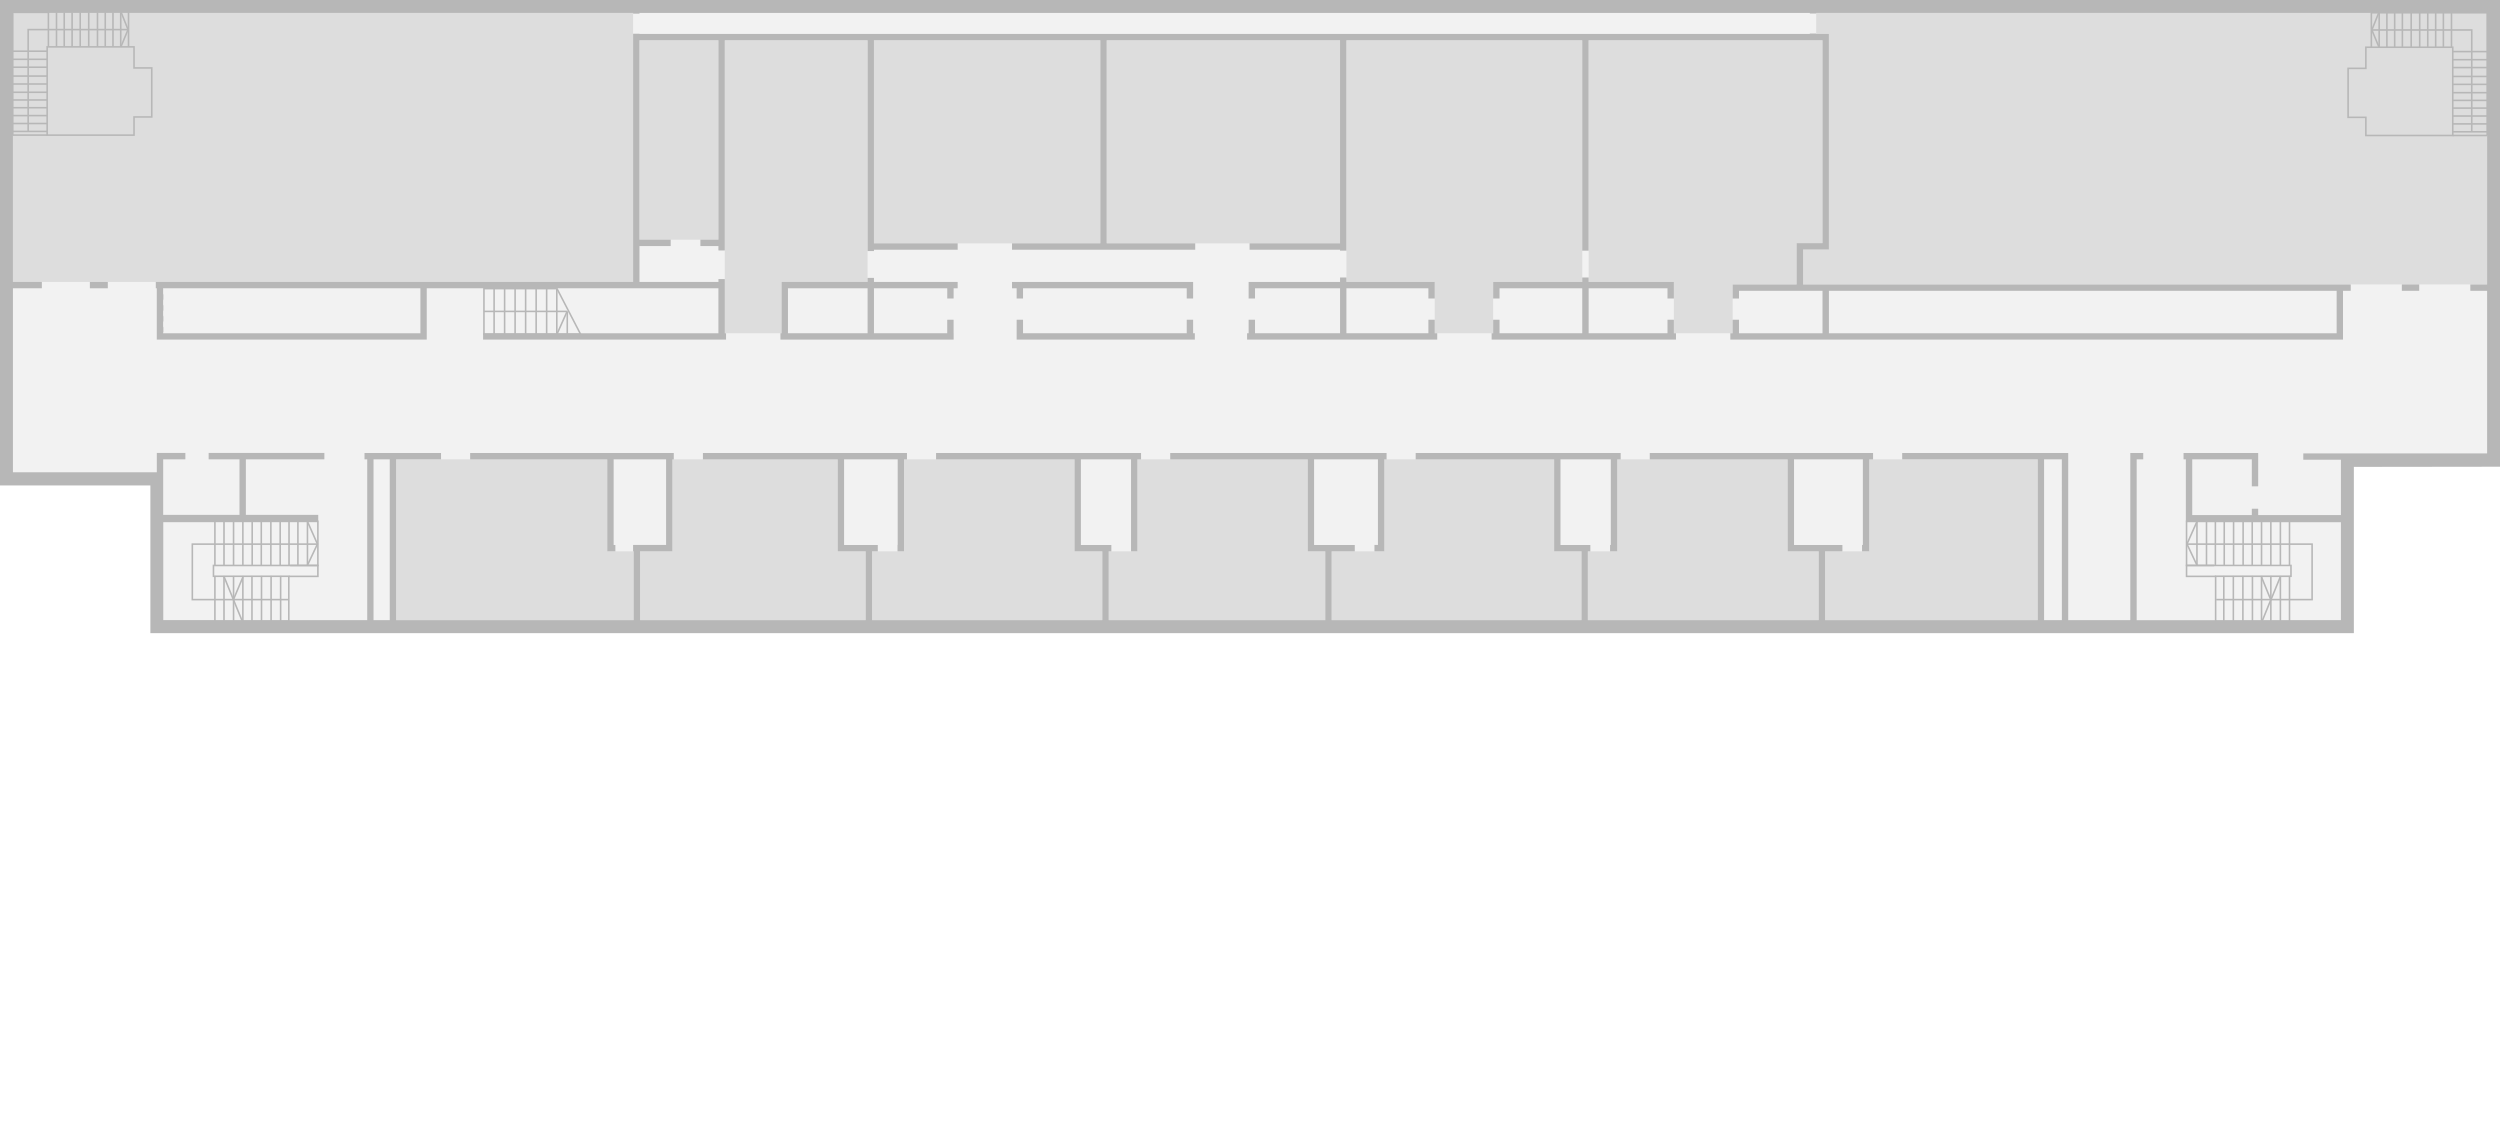 <svg id="Livello_1" data-name="Livello 1" xmlns="http://www.w3.org/2000/svg" xmlns:xlink="http://www.w3.org/1999/xlink" viewBox="0 0 5500 2479.09"><defs><pattern id="locale_tecnico_2_3" data-name="locale tecnico 2 3" width="57" height="57" patternTransform="translate(-13327.71 -8916.31) rotate(180) scale(0.42)" patternUnits="userSpaceOnUse" viewBox="0 0 57 57"><rect width="57" height="57" style="fill:none"/><rect width="57" height="57" style="fill:none"/><rect width="57" height="57" style="fill:none"/><rect width="57" height="57" style="fill:none"/><rect width="57" height="57" style="fill:none"/><rect width="57" height="57" style="fill:none"/><rect width="57" height="57" style="fill:none"/><rect width="57" height="57" style="fill:none"/><rect width="57" height="57" style="fill:none"/><rect x="53" y="52" width="60" height="58" style="fill:#f2f2f2"/><line x1="57" y1="57" x2="114" y2="114" style="fill:none;stroke:#ddd;stroke-linecap:square;stroke-linejoin:round;stroke-width:20px"/><rect x="-4" y="52" width="60" height="58" style="fill:#f2f2f2"/><line y1="57" x2="57" y2="114" style="fill:none;stroke:#ddd;stroke-linecap:square;stroke-linejoin:round;stroke-width:20px"/><line x1="-57" y1="57" y2="114" style="fill:none;stroke:#ddd;stroke-linecap:square;stroke-linejoin:round;stroke-width:20px"/><rect x="53" y="-5" width="60" height="58" style="fill:#f2f2f2"/><line x1="57" x2="114" y2="57" style="fill:none;stroke:#ddd;stroke-linecap:square;stroke-linejoin:round;stroke-width:20px"/><rect x="-4" y="-5" width="60" height="58" style="fill:#f2f2f2"/><line x2="57" y2="57" style="fill:none;stroke:#ddd;stroke-linecap:square;stroke-linejoin:round;stroke-width:20px"/><line x1="-57" y2="57" style="fill:none;stroke:#ddd;stroke-linecap:square;stroke-linejoin:round;stroke-width:20px"/><line x1="57" y1="-57" x2="114" style="fill:none;stroke:#ddd;stroke-linecap:square;stroke-linejoin:round;stroke-width:20px"/><line y1="-57" x2="57" style="fill:none;stroke:#ddd;stroke-linecap:square;stroke-linejoin:round;stroke-width:20px"/><line x1="-57" y1="-57" style="fill:none;stroke:#ddd;stroke-linecap:square;stroke-linejoin:round;stroke-width:20px"/></pattern></defs><polygon id="background" points="0 1067.85 330.92 1067.85 330.92 1392.8 5178.42 1392.8 5178.42 1027.12 5500 1026.69 5500 28.44 5500 0 5471.56 0 28.44 0 0 0 0 28.44 0.21 610.72 0 1067.85" style="fill:#f2f2f2"/><rect id="locale_tecnico" data-name="locale tecnico" x="1733.49" y="634.25" width="175.22" height="98.88" style="fill:url(#locale_tecnico_2_3)"/><rect id="locale_tecnico-2" data-name="locale tecnico-2" x="358.95" y="634.25" width="565.91" height="98.88" style="fill:url(#locale_tecnico_2_3)"/><polygon id="locale_tecnico-2a" data-name="locale tecnico-2a" points="1582.21 733.13 1406.71 733.13 1406.71 634.25 1582.21 634.25 1582.21 733.13" style="fill:url(#locale_tecnico_2_3)"/><rect id="locale_tecnico-3" data-name="locale tecnico-3" x="821.76" y="1010.54" width="35.61" height="353.82" style="fill:url(#locale_tecnico_2_3)"/><polygon id="locale_tecnico-4" data-name="locale tecnico-4" points="4497.04 1364.36 4497.04 1010.54 4536.09 1010.54 4536.09 1111.53 4536.09 1125.51 4536.09 1364.36 4497.04 1364.36" style="fill:url(#locale_tecnico_2_3)"/><rect id="locale_tecnico-5" data-name="locale tecnico-5" x="4023.62" y="639.8" width="1117.01" height="93.34" style="fill:url(#locale_tecnico_2_3)"/><polygon id="senza_codice" data-name="senza codice" points="3825.86 733.13 3825.86 639.8 3952.76 639.8 3966.74 639.8 4009.58 639.8 4009.58 733.13 3825.86 733.13" style="fill:#f2f2f2"/><polygon id="senza_codice-2" data-name="senza codice-2" points="28.44 639.16 28.44 634.25 344.9 634.25 344.9 733.13 344.9 747.11 344.9 996.57 344.9 1010.54 344.9 1038.98 28.44 1038.98 28.44 639.16" style="fill:#f2f2f2"/><g class="clickable" id="A2-2-16" data-name="customclass A2-2-16"><rect id="a" x="540.91" y="1010.54" width="157.46" height="122.2" style="fill:#f2f2f2"/></g><g class="clickable" id="A2-2-19-A" data-name="customclass A2-2-19-A"><rect id="a-2" x="4550.07" y="1010.54" width="136.6" height="353.82" style="fill:#f2f2f2"/></g><g class="clickable" id="A2-2-38" data-name="customclass A2-2-38"><rect x="1406.85" y="88.7" width="173.75" height="438.66" style="fill:#ddd"/></g><g class="clickable" id="A2-2-37" data-name="customclass A2-2-37"><rect x="1406.85" y="541.33" width="173.75" height="78.94" style="fill:#f2f2f2"/></g><g class="clickable" id="A2-2-36" data-name="customclass A2-2-36"><rect x="1922.69" y="634.25" width="161.25" height="98.88" style="fill:#f2f2f2"/></g><g class="clickable" id="A2-2-35" data-name="customclass A2-2-35"><rect x="3298.99" y="634.25" width="181.97" height="98.88" style="fill:#f2f2f2"/></g><g class="clickable" id="A2-2-34" data-name="customclass A2-2-34"><rect x="3495" y="634.25" width="173.54" height="98.88" style="fill:#f2f2f2"/></g><g class="clickable" id="A2-2-32" data-name="customclass A2-2-32"><polygon points="3966.74 625.75 3966.74 548.99 4009.58 548.99 4023.55 548.99 4023.55 535.01 4023.55 88.7 4023.55 74.66 4009.58 74.66 3995.6 74.66 3995.6 28.44 4009.58 28.44 4023.55 28.44 5471.56 28.44 5471.56 625.75 5154.61 625.75 5140.63 625.75 4587.85 625.75 4573.81 625.75 4023.55 625.75 4009.58 625.75 3966.74 625.75" style="fill:#ddd"/></g><g class="clickable" id="A2-2-31" data-name="customclass A2-2-31"><polygon points="1406.85 74.66 1406.85 28.44 3981.55 28.44 3981.55 74.66 3495 74.66 3480.95 74.66 2962.09 74.66 2948.12 74.66 2434.81 74.66 2420.76 74.66 1922.69 74.66 1908.71 74.66 1594.5 74.66 1580.53 74.66 1406.85 74.66" style="fill:#f2f2f2"/></g><g class="clickable" id="A2-2-30" data-name="customclass A2-2-30"><polygon points="28.44 610.72 28.44 28.44 1392.8 28.44 1392.8 74.66 1392.8 88.7 1392.8 527.36 1392.8 541.33 1392.8 620.27 938.84 620.27 924.86 620.27 358.95 620.27 344.9 620.27 28.44 620.27 28.44 616.41 28.44 610.72" style="fill:#ddd"/></g><g class="clickable" id="A2-2-29" data-name="customclass A2-2-29"><polygon points="1594.5 527.36 1594.5 88.7 1908.71 88.7 1908.71 535.43 1908.71 549.41 1908.71 620.27 1733.49 620.27 1719.51 620.27 1719.51 634.25 1719.51 733.13 1594.5 733.13 1594.5 634.25 1594.5 620.27 1594.5 541.33 1594.5 527.36" style="fill:#ddd"/></g><g class="clickable" id="A2-2-28" data-name="customclass A2-2-28"><rect x="1922.69" y="88.7" width="498.07" height="446.73" style="fill:#ddd"/></g><g class="clickable" id="A2-2-27" data-name="customclass A2-2-27"><rect x="2434.81" y="88.7" width="513.31" height="446.73" style="fill:#ddd"/></g><g class="clickable" id="A2-2-26" data-name="customclass A2-2-26"><polygon points="2962.09 535.43 2962.09 88.7 3480.95 88.7 3480.95 620.27 3298.99 620.27 3284.94 620.27 3284.94 634.25 3284.94 733.13 3156.42 733.13 3156.42 634.25 3156.42 620.27 3142.45 620.27 2962.09 620.27 2962.09 549.41 2962.09 535.43" style="fill:#ddd"/></g><g class="clickable" id="A2-2-25" data-name="customclass A2-2-25"><polygon points="3495 620.27 3495 88.7 4009.58 88.7 4009.58 535.01 3966.74 535.01 3952.76 535.01 3952.76 548.99 3952.76 625.75 3825.86 625.75 3811.88 625.75 3811.88 639.8 3811.88 733.13 3682.51 733.13 3682.51 634.25 3682.51 620.27 3668.47 620.27 3495 620.27" style="fill:#ddd"/></g><g class="clickable" id="A2-2-24" data-name="customclass A2-2-24"><rect x="2962.1" y="634.25" width="180.28" height="98.88" style="fill:#f2f2f2"/></g><g class="clickable" id="A2-2-23" data-name="customclass A2-2-23"><rect x="2333.4" y="557.49" width="190.18" height="53.02" style="fill:#f2f2f2"/></g><g class="clickable" id="A2-2-22" data-name="customclass A2-2-22"><rect x="2761.03" y="634.25" width="187.09" height="98.88" style="fill:#f2f2f2"/></g><g class="clickable" id="A2-2-21" data-name="customclass A2-2-21"><rect x="2250.66" y="634.25" width="360.21" height="98.88" style="fill:#f2f2f2"/></g><g class="clickable" id="A2-2-19" data-name="customclass A2-2-19"><rect x="2400.61" y="747.11" width="592.39" height="241.8" style="fill:none"/></g><g class="clickable" id="A2-2-18" data-name="customclass A2-2-18"><polygon points="358.95 1038.98 358.95 1010.54 526.94 1010.54 526.94 1132.74 358.95 1132.74 358.95 1052.96 358.95 1038.98" style="fill:#f2f2f2"/></g><g class="clickable" id="A2-2-15" data-name="customclass A2-2-15"><polygon points="871.41 1364.36 871.41 1010.54 1335.99 1010.54 1335.99 1198.97 1335.99 1212.94 1349.96 1212.94 1394.07 1212.94 1394.07 1364.36 871.41 1364.36" style="fill:#ddd"/></g><g class="clickable" id="A2-2-14" data-name="customclass A2-2-14"><polygon points="1349.96 1198.97 1349.96 1010.54 1465.35 1010.54 1465.35 1198.97 1408.11 1198.97 1394.07 1198.97 1349.96 1198.97" style="fill:#f2f2f2"/></g><g class="clickable" id="A2-2-13" data-name="customclass A2-2-13"><polygon points="1408.11 1364.36 1408.11 1212.94 1465.35 1212.94 1479.33 1212.94 1479.33 1198.97 1479.33 1010.54 1842.91 1010.54 1842.91 1198.97 1842.91 1212.94 1856.95 1212.94 1904.43 1212.94 1904.43 1364.36 1408.11 1364.36" style="fill:#ddd"/></g><g class="clickable" id="A2-2-12" data-name="customclass A2-2-12"><polygon points="1856.95 1198.97 1856.95 1010.54 1974.87 1010.54 1974.87 1198.97 1918.48 1198.97 1904.43 1198.97 1856.95 1198.97" style="fill:#f2f2f2"/></g><g class="clickable" id="A2-2-11" data-name="customclass A2-2-11"><polygon points="1918.48 1364.36 1918.48 1212.94 1974.87 1212.94 1988.85 1212.94 1988.85 1198.97 1988.85 1010.54 2363.95 1010.54 2363.95 1198.97 2363.95 1212.94 2377.92 1212.94 2424.97 1212.94 2424.97 1364.36 1918.48 1364.36" style="fill:#ddd"/></g><g class="clickable" id="A2-2-10" data-name="customclass A2-2-10"><polygon points="2377.92 1198.97 2377.92 1010.54 2488.25 1010.54 2488.25 1198.97 2439.02 1198.97 2424.97 1198.97 2377.92 1198.97" style="fill:#f2f2f2"/></g><g class="clickable" id="A2-2-09" data-name="customclass A2-2-09"><polygon points="2439.02 1364.36 2439.02 1212.94 2488.25 1212.94 2502.23 1212.94 2502.23 1198.97 2502.23 1010.54 2876.84 1010.54 2876.84 1198.97 2876.84 1212.94 2890.81 1212.94 2915.46 1212.94 2915.46 1364.36 2439.02 1364.36" style="fill:#ddd"/></g><g class="clickable" id="A2-2-08" data-name="customclass A2-2-08"><polygon points="2890.81 1198.97 2890.81 1010.54 3031.27 1010.54 3031.27 1198.97 2929.44 1198.97 2915.46 1198.97 2890.81 1198.97" style="fill:#f2f2f2"/></g><g class="clickable" id="A2-2-07" data-name="customclass A2-2-07"><polygon points="2929.44 1364.36 2929.44 1212.94 3031.27 1212.94 3045.25 1212.94 3045.25 1198.97 3045.25 1010.54 3419.01 1010.54 3419.01 1198.97 3419.01 1212.94 3433.06 1212.94 3479.27 1212.94 3479.27 1364.36 2929.44 1364.36" style="fill:#ddd"/></g><g class="clickable" id="A2-2-06" data-name="customclass A2-2-06"><polygon points="3433.06 1198.97 3433.06 1010.54 3543.74 1010.54 3543.74 1198.97 3493.24 1198.97 3479.27 1198.97 3433.06 1198.97" style="fill:#f2f2f2"/></g><g class="clickable" id="A2-2-05" data-name="customclass A2-2-05"><polygon points="3493.24 1364.36 3493.24 1212.94 3543.74 1212.94 3557.79 1212.94 3557.79 1198.97 3557.79 1010.54 3932.82 1010.54 3932.82 1198.97 3932.82 1212.94 3946.79 1212.94 4001.08 1212.94 4001.08 1364.36 3493.24 1364.36" style="fill:#ddd"/></g><g class="clickable" id="A2-2-04" data-name="customclass A2-2-04"><polygon points="3946.79 1198.97 3946.79 1010.54 4098.28 1010.54 4098.28 1198.97 4015.13 1198.97 4001.08 1198.97 3946.79 1198.97" style="fill:#f2f2f2"/></g><g class="clickable" id="A2-2-03" data-name="customclass A2-2-03"><polygon points="4015.13 1364.36 4015.13 1212.94 4098.28 1212.94 4112.25 1212.94 4112.25 1198.97 4112.25 1010.54 4483.07 1010.54 4483.07 1364.36 4015.13 1364.36" style="fill:#ddd"/></g><g class="clickable" id="A2-2-02" data-name="customclass A2-2-02"><rect x="4822.84" y="1010.54" width="131.12" height="122.62" style="fill:#f2f2f2"/></g><g class="clickable" id="A2-2-20" data-name="customclass A2-2-20"><path d="M1280.16,737.13H1062.93V633.05h162v1.2l1.56-.81Zm-213.72-3.51h208l-50.21-97H1066.44Z" style="fill:#b7b7b7"/><rect x="1064.48" y="683.34" width="182.95" height="3.51" style="fill:#b7b7b7"/><rect x="1208.93" y="708.48" width="55.08" height="3.51" transform="translate(83.52 1549.28) rotate(-65.92)" style="fill:#b7b7b7"/><rect x="1131.48" y="634.81" width="3.51" height="100.57" style="fill:#b7b7b7"/><rect x="1154.65" y="634.81" width="3.51" height="100.57" style="fill:#b7b7b7"/><rect x="1177.76" y="634.81" width="3.51" height="100.57" style="fill:#b7b7b7"/><rect x="1200.86" y="634.81" width="3.51" height="100.57" style="fill:#b7b7b7"/><rect x="1085.27" y="634.81" width="3.51" height="100.57" style="fill:#b7b7b7"/><rect x="1108.37" y="634.81" width="3.51" height="100.57" style="fill:#b7b7b7"/><rect x="1223.2" y="634.81" width="3.51" height="100.57" style="fill:#b7b7b7"/><rect x="1246.23" y="685.09" width="3.51" height="50.28" style="fill:#b7b7b7"/><rect x="1065.53" y="634.81" width="342.02" height="98.32" style="fill:none"/></g><g id="walls"><polygon points="2226.43 634.25 2236.62 634.25 2236.62 656.72 2250.66 656.72 2250.66 634.25 2610.8 634.25 2610.8 656.72 2624.85 656.72 2624.85 634.25 2624.85 620.27 2610.8 620.27 2250.66 620.27 2236.62 620.27 2226.43 620.27 2226.43 634.25" style="fill:#b7b7b7"/><polygon points="3161.9 733.13 3156.42 733.13 3156.42 703.42 3142.45 703.42 3142.45 733.13 2962.09 733.13 2962.09 634.25 3142.45 634.25 3142.45 656.72 3156.42 656.72 3156.42 634.25 3156.42 620.27 3142.45 620.27 2962.09 620.27 2962.09 610.51 2948.12 610.51 2948.12 620.27 2761.03 620.27 2746.98 620.27 2746.98 634.25 2746.98 656.72 2761.03 656.72 2761.03 634.25 2948.12 634.25 2948.12 733.13 2761.03 733.13 2761.03 703.42 2746.98 703.42 2746.98 733.13 2743.61 733.13 2743.61 747.11 2761.03 747.11 2948.12 747.11 2962.09 747.11 3142.45 747.11 3156.42 747.11 3161.9 747.11 3161.9 733.13" style="fill:#b7b7b7"/><rect x="5284.04" y="625.75" width="38.21" height="13.98" style="fill:#b7b7b7"/><rect x="197.7" y="620.27" width="39.47" height="13.98" style="fill:#b7b7b7"/><path d="M330.92,1067.85v325h4847.5V1027.12l321.58-.43V0H0V1067.85Zm526.52,296.51H821.76V1010.54h35.68Zm3678.65,0H4497V1010.54h39.05ZM28.44,634.25H92.07v-14H28.44V28.44H1392.87v1.69h14V28.44H3981.63v1.27h14V28.44h1476V625.75h-36.94v14h36.94V997.41H5067.24v14H5150v121.78H4968v-14h-14v14H4822.91V1010.54H4954V1070h14V996.57h-164.2v14h5.06v136.6H5150v217.22H4700.71V1010.54h14.4v-14h-28.44v367.79h-136.6V1111.53h0v-115H4184.8v14h298.27v353.82H4015.13V1212.94h38.2v-14H3946.86V1010.54h151.42V1198.9h-1.76v14h15.73V1010.61h8.5v-14H3629.49v14h303.33v202.33h68.33v151.42h-507.9V1212.94h5.54v-14h-65.73V1010.54h110.75V1198.9h-1.68v14h15.73V1010.61h7.65v-14h-451v14h304.59v202.33h60.26v151.42H2929.58V1212.94h50.92v-14H2891V1010.54h140.46V1198.9h-7.65v14h21.63V1010.61h5.05v-14h-476v14h302.49v202.33h38.62v151.42H2439.09V1212.94h5.9v-14h-67V1010.54h110.26v202.4h14V1010.61h8.07v-14H2059.36v14H2364v202.33h61.1v151.42H1918.48V1212.94h12.71v-14H1857V1010.54h117.92V1198.9h-.42v14h14.4V1010.61h6.39v-14H1546.4v14H1843v202.33h61.52v151.42H1408.11V1212.94h71.22V1010.61h3v-14h-448v14h301.64v202.33h17.84v-14H1350V1010.54h115.39V1198.9H1392.8v14h1.27v151.42H871.42V1010.54H970.3v-14H801.89v14h6v353.82H359V1146.72h341.1v-14H540.91v-122.2h172.7v-14H459v14h67.92v122.2H359v-122.2h48.81v-14H345V1039H28.44Z" style="fill:#b7b7b7"/><path d="M344.9,634.25V747.11H938.84V634.25h641.69v98.88H1062.79v14h534.52v-14h-2.74V613.88h-14v6.39H1406.85V541.33h68.68v-14h-68.75V88.63h173.75V527.29h-39.68v14h39.68V551h14V88.63h314.21V552.36h14v-3h184.14v-14H1922.69V88.63h498.07V535.36H2226.43v14h403.06v-14H2434.74V88.63h513.31V535.36h-199v14h199v2.11h14V88.63h518.86V551.52h14V88.63h514.65V534.94h-56.89v90.81H3811.81v31h14V639.8h183.73v93.33H3825.78V703.42h-14v29.71h-5.06v14H5154.61V639.8h17v-14H3966.74V549h56.81V74.65h-28v-.84h-14v.84H1406.85v-.42h-14v546H342.79v14Zm3678.72,5.55h1117v93.33h-1117ZM358.88,634.25h566v98.88h-566Z" style="fill:#b7b7b7"/><polygon points="2628.64 733.13 2624.85 733.13 2624.85 703.42 2610.8 703.42 2610.8 733.13 2250.66 733.13 2250.66 703.42 2236.62 703.42 2236.62 725.06 2236.62 733.13 2236.62 747.11 2250.66 747.11 2610.8 747.11 2624.85 747.11 2628.64 747.11 2628.64 733.13" style="fill:#b7b7b7"/><path d="M2097.91,733.13V703.42h-14v29.71H1922.69V634.25h161.25v22.47h14V634.25h8.92v-14H1922.69v-8.92h-14v8.92h-189.2V733.13H1717v14h381v-14Zm-189.2,0H1733.49V634.25h175.22Z" style="fill:#b7b7b7"/><polygon points="3687.15 733.13 3682.51 733.13 3682.51 703.42 3668.47 703.42 3668.47 733.13 3495 733.13 3495 634.25 3668.47 634.25 3668.47 656.72 3682.51 656.72 3682.51 634.25 3682.51 620.27 3668.47 620.27 3495 620.27 3495 610.51 3480.95 610.51 3480.95 620.27 3298.99 620.27 3284.94 620.27 3284.94 634.25 3284.94 656.72 3298.99 656.72 3298.99 634.25 3480.95 634.25 3480.95 733.13 3298.99 733.13 3298.99 703.42 3284.94 703.42 3284.94 733.13 3281.57 733.13 3281.57 747.11 3284.94 747.11 3298.99 747.11 3480.95 747.11 3495 747.11 3668.47 747.11 3682.51 747.11 3687.15 747.11 3687.15 733.13" style="fill:#b7b7b7"/></g><g class="clickable" id="A2-2-17" data-name="customclass A2-2-17"><g id="scale"><path d="M637.13,1368.78H355.29v-223.4H701.11v100.36H471.38V1266H637.13Zm-278.32-3.51H633.62v-95.72H467.87v-27.32H697.6v-93.34H358.81Z" style="fill:#b7b7b7"/><polygon points="634.11 1320.89 421.38 1320.89 421.38 1195.32 698.16 1195.32 698.16 1198.83 424.89 1198.83 424.89 1317.38 634.11 1317.38 634.11 1320.89" style="fill:#b7b7b7"/><rect x="512.05" y="1267.02" width="3.51" height="100.78" style="fill:#b7b7b7"/><rect x="491.05" y="1267.02" width="3.51" height="100.78" style="fill:#b7b7b7"/><rect x="471.03" y="1267.02" width="3.51" height="100.78" style="fill:#b7b7b7"/><rect x="532.55" y="1267.02" width="3.51" height="100.78" style="fill:#b7b7b7"/><rect x="471.03" y="1147.14" width="3.51" height="96.85" style="fill:#b7b7b7"/><rect x="491.05" y="1147.14" width="3.51" height="96.85" style="fill:#b7b7b7"/><rect x="512.05" y="1147.14" width="3.51" height="96.85" style="fill:#b7b7b7"/><rect x="532.55" y="1147.14" width="3.51" height="96.85" style="fill:#b7b7b7"/><rect x="553.06" y="1147.14" width="3.51" height="96.85" style="fill:#b7b7b7"/><rect x="573.08" y="1147.14" width="3.51" height="96.85" style="fill:#b7b7b7"/><rect x="594.15" y="1147.14" width="3.51" height="96.85" style="fill:#b7b7b7"/><rect x="614.65" y="1147.14" width="3.51" height="96.85" style="fill:#b7b7b7"/><rect x="634.11" y="1147.14" width="3.51" height="96.85" style="fill:#b7b7b7"/><rect x="653.63" y="1147.14" width="3.51" height="96.85" style="fill:#b7b7b7"/><rect x="674.63" y="1147.14" width="3.51" height="96.85" style="fill:#b7b7b7"/><polygon points="677.97 1244.24 674.8 1242.74 696.44 1196.91 674.71 1147.85 677.92 1146.43 700.3 1196.95 677.97 1244.24" style="fill:#b7b7b7"/><polygon points="531.14 1366.71 511.62 1319.19 532.69 1269.08 535.93 1270.44 515.42 1319.21 534.39 1365.38 531.14 1366.71" style="fill:#b7b7b7"/><polygon points="701.11 1269.76 635.37 1269.76 635.37 1266.25 697.6 1266.25 697.6 1245.74 638.32 1245.74 638.32 1242.23 701.11 1242.23 701.11 1269.76" style="fill:#b7b7b7"/><rect x="501.41" y="1266.26" width="3.51" height="54.97" transform="translate(-450.5 285.04) rotate(-22.14)" style="fill:#b7b7b7"/><rect x="615.64" y="1267.02" width="3.51" height="100.78" style="fill:#b7b7b7"/><rect x="573.57" y="1267.02" width="3.51" height="100.78" style="fill:#b7b7b7"/><rect x="594.64" y="1267.02" width="3.51" height="100.78" style="fill:#b7b7b7"/><rect x="552.57" y="1267.02" width="3.51" height="100.78" style="fill:#b7b7b7"/></g><g id="a-3"><polygon points="807.79 1147.49 807.79 1364.36 358.95 1364.36 358.95 1146.72 526.94 1146.72 540.91 1146.72 660.16 1146.72 699.42 1146.72 807.79 1147.49" style="fill:none"/></g></g><g class="clickable" id="A2-2-01" data-name="customclass A2-2-01"><g id="scale-2"><path d="M5154.47,1368.78H4872.63V1266h165.75v-20.3H4808.65V1145.38h345.82Zm-278.32-3.51H5151V1148.89H4812.17v93.34h229.72v27.32H4876.15Z" style="fill:#b7b7b7"/><polygon points="5088.38 1320.89 4875.65 1320.89 4875.65 1317.38 5084.87 1317.38 5084.87 1198.83 4811.6 1198.83 4811.6 1195.32 5088.38 1195.32 5088.38 1320.89" style="fill:#b7b7b7"/><rect x="4994.13" y="1267.02" width="3.51" height="100.78" style="fill:#b7b7b7"/><rect x="5015.13" y="1267.02" width="3.51" height="100.78" style="fill:#b7b7b7"/><rect x="5035.15" y="1267.02" width="3.51" height="100.78" style="fill:#b7b7b7"/><rect x="4973.63" y="1267.02" width="3.51" height="100.78" style="fill:#b7b7b7"/><rect x="5035.15" y="1147.14" width="3.51" height="96.85" style="fill:#b7b7b7"/><rect x="5015.13" y="1147.14" width="3.51" height="96.85" style="fill:#b7b7b7"/><rect x="4994.13" y="1147.14" width="3.51" height="96.85" style="fill:#b7b7b7"/><rect x="4973.63" y="1147.14" width="3.51" height="96.85" style="fill:#b7b7b7"/><rect x="4953.12" y="1147.14" width="3.51" height="96.85" style="fill:#b7b7b7"/><rect x="4933.1" y="1147.14" width="3.51" height="96.85" style="fill:#b7b7b7"/><rect x="4912.1" y="1147.14" width="3.51" height="96.85" style="fill:#b7b7b7"/><rect x="4891.6" y="1147.14" width="3.51" height="96.85" style="fill:#b7b7b7"/><rect x="4872.07" y="1147.14" width="3.51" height="96.85" style="fill:#b7b7b7"/><rect x="4852.55" y="1147.14" width="3.51" height="96.85" style="fill:#b7b7b7"/><rect x="4831.55" y="1147.14" width="3.51" height="96.85" style="fill:#b7b7b7"/><polygon points="4831.72 1244.24 4809.39 1196.95 4809.72 1196.22 4831.84 1146.43 4835.05 1147.85 4813.26 1196.91 4834.89 1242.74 4831.72 1244.24" style="fill:#b7b7b7"/><polygon points="4978.55 1366.7 4975.3 1365.39 4993.85 1319.63 4973.82 1270.42 4977.08 1269.1 4997.64 1319.62 4978.55 1366.7" style="fill:#b7b7b7"/><polygon points="4874.39 1269.76 4808.65 1269.76 4808.65 1242.23 4871.37 1242.23 4871.37 1245.74 4812.17 1245.74 4812.17 1266.25 4874.39 1266.25 4874.39 1269.76" style="fill:#b7b7b7"/><rect x="4978.64" y="1292.41" width="55" height="3.51" transform="translate(1915.16 5439.3) rotate(-67.78)" style="fill:#b7b7b7"/><rect x="4890.61" y="1267.02" width="3.51" height="100.78" style="fill:#b7b7b7"/><rect x="4932.61" y="1267.02" width="3.51" height="100.78" style="fill:#b7b7b7"/><rect x="4911.61" y="1267.02" width="3.51" height="100.78" style="fill:#b7b7b7"/><rect x="4953.61" y="1267.02" width="3.51" height="100.78" style="fill:#b7b7b7"/></g><g id="a-4"><polygon points="4808.87 1147.14 4822.84 1147.14 4953.96 1147.14 4967.94 1147.14 5149.97 1147.14 5149.97 1364.36 4700.71 1364.36 4700.71 1147.28 4808.87 1147.14" style="fill:none"/></g></g><g id="scale_2" data-name="scale 2"><polygon points="5473.52 298.06 5470.01 298.06 5470.01 29.78 5395.01 29.78 5395.01 103.94 5391.49 103.94 5391.49 26.27 5473.52 26.27 5473.52 298.06" style="fill:#b7b7b7"/><polygon points="5439.6 290.19 5436.09 290.19 5436.09 67.7 5216.76 67.7 5216.76 64.19 5439.6 64.19 5439.6 290.19" style="fill:#b7b7b7"/><rect x="5249.42" y="28.02" width="3.51" height="75.92" style="fill:#b7b7b7"/><rect x="5266.49" y="28.02" width="3.51" height="75.92" style="fill:#b7b7b7"/><rect x="5283.48" y="28.02" width="3.51" height="75.92" style="fill:#b7b7b7"/><rect x="5321.55" y="28.02" width="3.51" height="75.92" style="fill:#b7b7b7"/><rect x="5339.31" y="28.02" width="3.51" height="75.92" style="fill:#b7b7b7"/><rect x="5356.73" y="28.02" width="3.51" height="75.92" style="fill:#b7b7b7"/><rect x="5373.73" y="28.02" width="3.51" height="75.92" style="fill:#b7b7b7"/><rect x="5232.42" y="28.02" width="3.51" height="75.92" style="fill:#b7b7b7"/><rect x="5396.06" y="111.74" width="75.92" height="3.51" style="fill:#b7b7b7"/><rect x="5396.06" y="129.57" width="75.92" height="3.51" style="fill:#b7b7b7"/><rect x="5396.06" y="146.92" width="75.92" height="3.51" style="fill:#b7b7b7"/><rect x="5396.06" y="166.45" width="75.92" height="3.51" style="fill:#b7b7b7"/><rect x="5396.06" y="183.86" width="75.92" height="3.51" style="fill:#b7b7b7"/><rect x="5396.06" y="202.12" width="75.92" height="3.51" style="fill:#b7b7b7"/><rect x="5396.06" y="219.05" width="75.92" height="3.51" style="fill:#b7b7b7"/><rect x="5396.06" y="236.04" width="75.92" height="3.51" style="fill:#b7b7b7"/><rect x="5396.06" y="253.46" width="75.92" height="3.51" style="fill:#b7b7b7"/><rect x="5396.06" y="270.81" width="75.92" height="3.51" style="fill:#b7b7b7"/><rect x="5396.06" y="288.22" width="75.92" height="3.51" style="fill:#b7b7b7"/><rect x="5302.86" y="28.02" width="3.51" height="75.92" style="fill:#b7b7b7"/><polygon points="5232.14 104.4 5216.2 65.96 5231.71 27.16 5234.97 28.46 5219.99 65.93 5235.38 103.06 5232.14 104.4" style="fill:#b7b7b7"/><rect x="5215.22" y="28.02" width="3.51" height="75.92" style="fill:#b7b7b7"/><path d="M5397.82,299.81H5203.14V259.92h-39.05V148.61h39.05V102.18h194.68Zm-191.17-3.51H5394.3V105.7H5206.65v46.42h-39V256.41h39Z" style="fill:#b7b7b7"/><rect x="5396.06" y="296.3" width="75.92" height="3.51" style="fill:#b7b7b7"/><rect x="5216.55" y="26.27" width="176.7" height="3.51" style="fill:#b7b7b7"/></g><g id="scale-3"><polygon points="29.78 297.21 26.27 297.21 26.27 25.42 108.22 25.42 108.22 103.1 104.71 103.1 104.71 28.93 29.78 28.93 29.78 297.21" style="fill:#b7b7b7"/><polygon points="63.7 289.35 60.19 289.35 60.19 63.35 282.96 63.35 282.96 66.86 63.7 66.86 63.7 289.35" style="fill:#b7b7b7"/><rect x="246.79" y="27.18" width="3.51" height="75.92" style="fill:#b7b7b7"/><rect x="229.79" y="27.18" width="3.51" height="75.92" style="fill:#b7b7b7"/><rect x="212.73" y="27.18" width="3.51" height="75.92" style="fill:#b7b7b7"/><rect x="174.73" y="27.18" width="3.51" height="75.92" style="fill:#b7b7b7"/><rect x="156.89" y="27.18" width="3.51" height="75.92" style="fill:#b7b7b7"/><rect x="139.55" y="27.18" width="3.51" height="75.92" style="fill:#b7b7b7"/><rect x="122.55" y="27.18" width="3.51" height="75.92" style="fill:#b7b7b7"/><rect x="263.85" y="27.18" width="3.51" height="75.92" style="fill:#b7b7b7"/><rect x="27.81" y="110.89" width="75.92" height="3.51" style="fill:#b7b7b7"/><rect x="27.81" y="128.73" width="75.92" height="3.51" style="fill:#b7b7b7"/><rect x="27.81" y="146.08" width="75.92" height="3.51" style="fill:#b7b7b7"/><rect x="27.81" y="165.6" width="75.92" height="3.51" style="fill:#b7b7b7"/><rect x="27.81" y="183.02" width="75.92" height="3.51" style="fill:#b7b7b7"/><rect x="27.81" y="201.28" width="75.92" height="3.51" style="fill:#b7b7b7"/><rect x="27.81" y="218.2" width="75.92" height="3.51" style="fill:#b7b7b7"/><rect x="27.81" y="235.2" width="75.92" height="3.51" style="fill:#b7b7b7"/><rect x="27.81" y="252.55" width="75.92" height="3.51" style="fill:#b7b7b7"/><rect x="27.81" y="269.96" width="75.92" height="3.51" style="fill:#b7b7b7"/><rect x="27.81" y="287.38" width="75.92" height="3.51" style="fill:#b7b7b7"/><rect x="193.41" y="27.18" width="3.51" height="75.92" style="fill:#b7b7b7"/><polygon points="267.65 103.56 264.41 102.22 279.8 65.09 264.82 27.62 268.08 26.32 283.59 65.11 267.65 103.56" style="fill:#b7b7b7"/><rect x="280.99" y="27.18" width="3.51" height="75.92" style="fill:#b7b7b7"/><rect x="27.81" y="295.46" width="75.92" height="3.51" style="fill:#b7b7b7"/><path d="M296.58,299H102V101.34H296.58v46.42h39.05V259.08H296.58Zm-191.09-3.51H293.07V255.57h39.05V151.28H293.07V104.85H105.49Z" style="fill:#b7b7b7"/></g></svg>